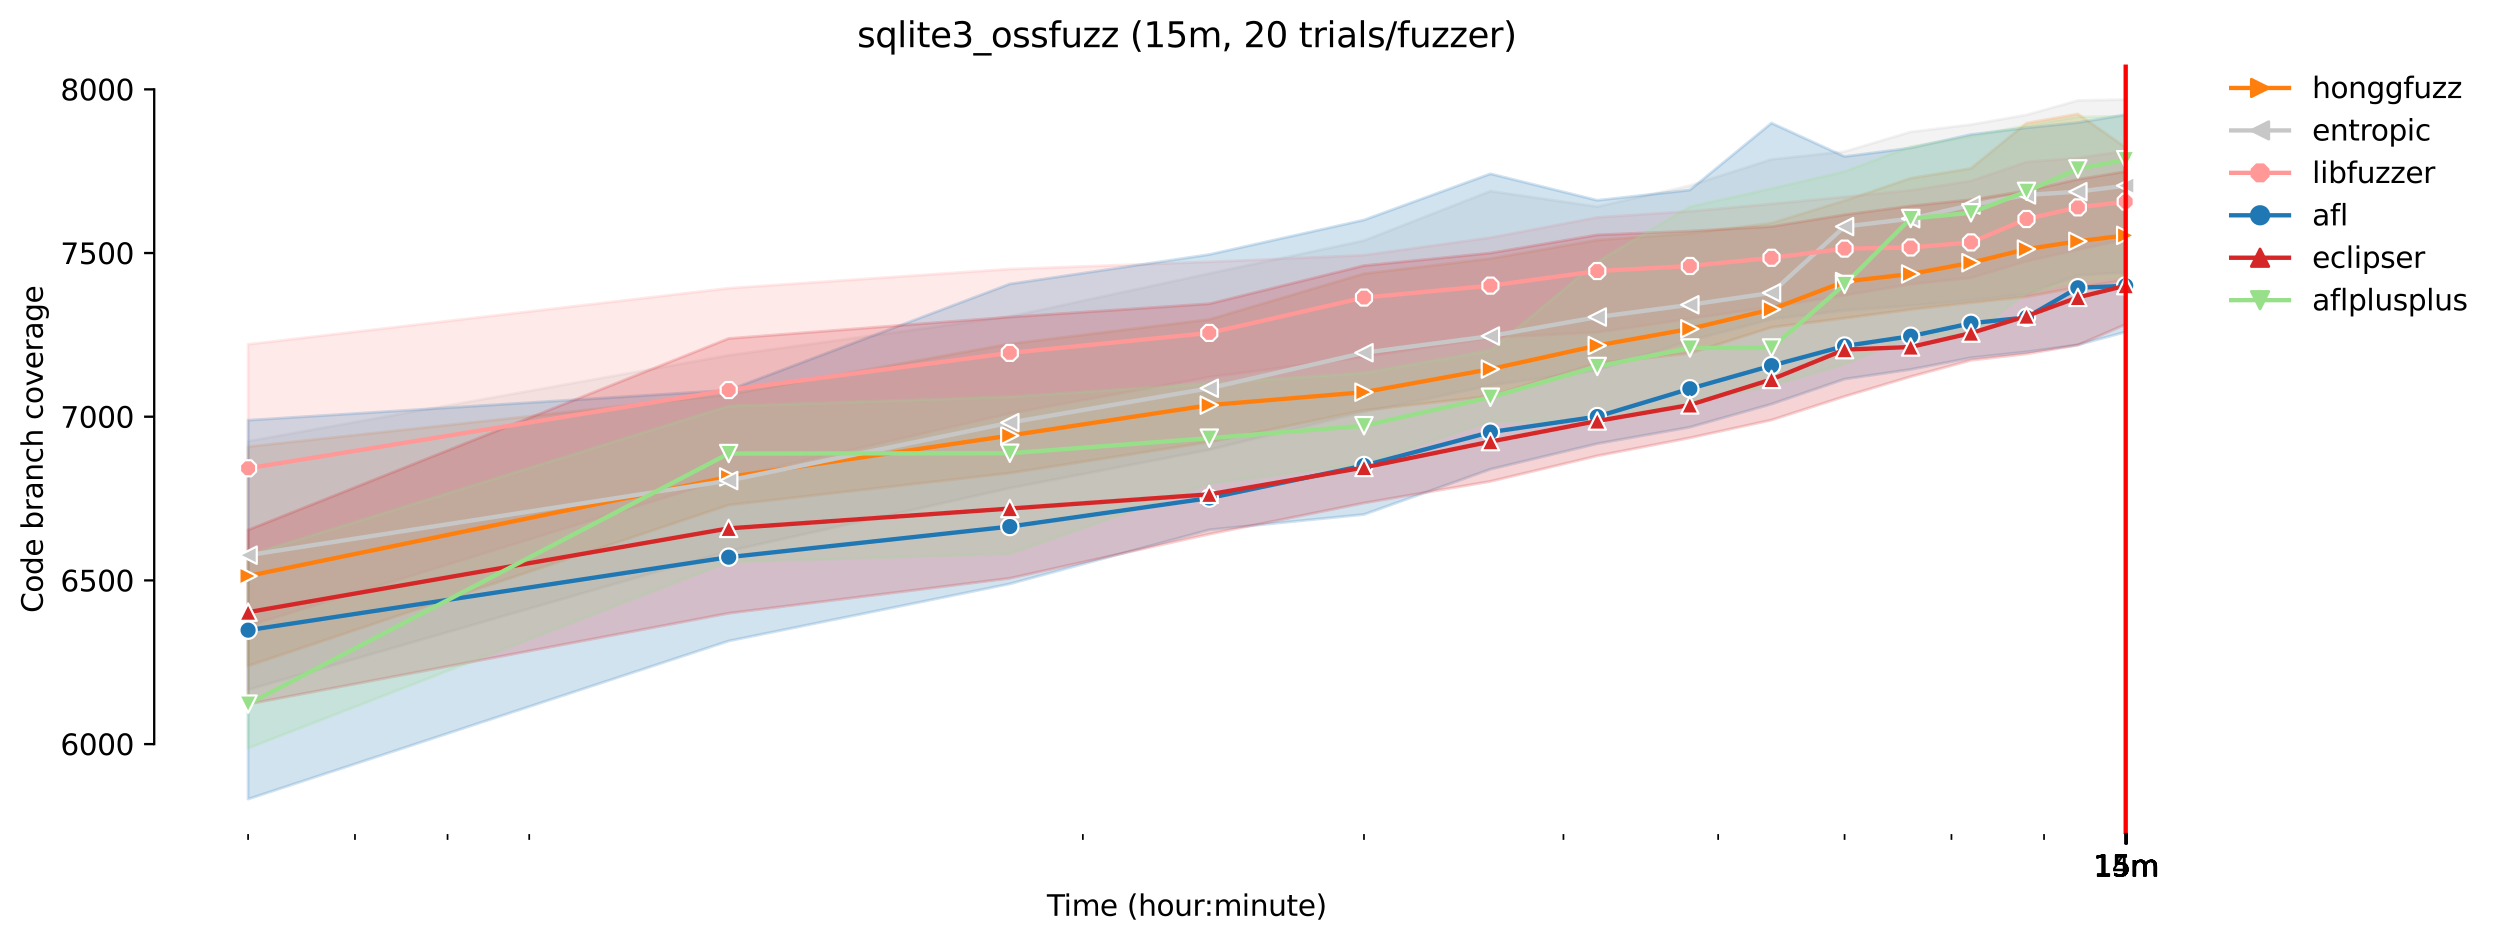 <?xml version="1.0" encoding="utf-8" standalone="no"?>
<!DOCTYPE svg PUBLIC "-//W3C//DTD SVG 1.1//EN"
  "http://www.w3.org/Graphics/SVG/1.1/DTD/svg11.dtd">
<svg xmlns:xlink="http://www.w3.org/1999/xlink" width="864.542pt" height="325.986pt" viewBox="0 0 864.542 325.986" xmlns="http://www.w3.org/2000/svg" version="1.1">
 <defs>
  <style type="text/css">*{stroke-linejoin: round; stroke-linecap: butt}</style>
 </defs>
 <g id="figure_1">
  <g id="patch_1">
   <path d="M 0 325.986 
L 864.542 325.986 
L 864.542 0 
L 0 0 
z
" style="fill: #ffffff"/>
  </g>
  <g id="axes_1">
   <g id="patch_2">
    <path d="M 53.328 288.43 
L 767.568 288.43 
L 767.568 22.318 
L 53.328 22.318 
z
" style="fill: #ffffff"/>
   </g>
   <g id="PolyCollection_1">
    <defs>
     <path id="mc77edcc31f" d="M 85.794 -171.518 
L 85.794 -95.727 
L 251.989 -151.367 
L 349.208 -162.405 
L 418.185 -173.103 
L 471.688 -184.129 
L 515.404 -189.005 
L 552.364 -200.436 
L 584.381 -203.781 
L 612.622 -212.781 
L 637.884 -215.951 
L 660.737 -218.951 
L 681.6 -221.328 
L 700.791 -223.366 
L 718.56 -226.649 
L 735.103 -229.026 
L 735.103 -274.988 
L 735.103 -274.988 
L 718.56 -286.591 
L 700.791 -283.421 
L 681.6 -267.733 
L 660.737 -264.346 
L 637.884 -256.592 
L 612.622 -248.837 
L 584.381 -245.271 
L 552.364 -242.951 
L 515.404 -236.554 
L 471.688 -231.347 
L 418.185 -215.498 
L 349.208 -207.064 
L 251.989 -189.539 
L 85.794 -171.518 
z
" style="stroke: #ff7f0e; stroke-opacity: 0.2"/>
    </defs>
    <g clip-path="url(#pd6169ac94b)">
     <use xlink:href="#mc77edcc31f" x="0" y="325.986" style="fill: #ff7f0e; fill-opacity: 0.2; stroke: #ff7f0e; stroke-opacity: 0.2"/>
    </g>
   </g>
   <g id="PolyCollection_2">
    <defs>
     <path id="m657b44c048" d="M 85.794 -173.396 
L 85.794 -87.463 
L 251.989 -135.405 
L 349.208 -157.192 
L 418.185 -170.442 
L 471.688 -183.518 
L 515.404 -192.744 
L 552.364 -198.008 
L 584.381 -208.196 
L 612.622 -215.668 
L 637.884 -218.668 
L 660.737 -220.253 
L 681.6 -222.177 
L 700.791 -224.215 
L 718.56 -230.828 
L 735.103 -231.8 
L 735.103 -291.572 
L 735.103 -291.572 
L 718.56 -291.233 
L 700.791 -286.252 
L 681.6 -282.912 
L 660.737 -280.365 
L 637.884 -273.573 
L 612.622 -270.856 
L 584.381 -261.799 
L 552.364 -254.497 
L 515.404 -259.875 
L 471.688 -242.781 
L 418.185 -231.404 
L 349.208 -216.517 
L 251.989 -203.102 
L 85.794 -173.396 
z
" style="stroke: #c7c7c7; stroke-opacity: 0.2"/>
    </defs>
    <g clip-path="url(#pd6169ac94b)">
     <use xlink:href="#m657b44c048" x="0" y="325.986" style="fill: #c7c7c7; fill-opacity: 0.2; stroke: #c7c7c7; stroke-opacity: 0.2"/>
    </g>
   </g>
   <g id="PolyCollection_3">
    <defs>
     <path id="mc8e0416836" d="M 85.794 -206.895 
L 85.794 -109.538 
L 251.989 -160.707 
L 349.208 -183.008 
L 418.185 -195.574 
L 471.688 -202.593 
L 515.404 -209.245 
L 552.364 -211.063 
L 584.381 -215.781 
L 612.622 -219.857 
L 637.884 -223.87 
L 660.737 -227.724 
L 681.6 -229.916 
L 700.791 -235.649 
L 718.56 -239.611 
L 735.103 -243.234 
L 735.103 -273.799 
L 735.103 -273.799 
L 718.56 -271.365 
L 700.791 -269.95 
L 681.6 -263.441 
L 660.737 -260.158 
L 637.884 -257.894 
L 612.622 -255.464 
L 584.381 -252.913 
L 552.364 -250.818 
L 515.404 -243.8 
L 471.688 -237.743 
L 418.185 -235.422 
L 349.208 -232.932 
L 251.989 -226.309 
L 85.794 -206.895 
z
" style="stroke: #ff9896; stroke-opacity: 0.2"/>
    </defs>
    <g clip-path="url(#pd6169ac94b)">
     <use xlink:href="#mc8e0416836" x="0" y="325.986" style="fill: #ff9896; fill-opacity: 0.2; stroke: #ff9896; stroke-opacity: 0.2"/>
    </g>
   </g>
   <g id="PolyCollection_4">
    <defs>
     <path id="m4d6cd1752f" d="M 85.794 -180.679 
L 85.794 -49.652 
L 251.989 -104.33 
L 349.208 -124.085 
L 418.185 -142.764 
L 471.688 -148.084 
L 515.404 -163.707 
L 552.364 -172.565 
L 584.381 -178.254 
L 612.622 -186.256 
L 637.884 -194.895 
L 660.737 -198.234 
L 681.6 -202.253 
L 700.791 -204.291 
L 718.56 -206.725 
L 735.103 -211.196 
L 735.103 -286.308 
L 735.103 -286.308 
L 718.56 -283.591 
L 700.791 -281.78 
L 681.6 -279.468 
L 660.737 -274.818 
L 637.884 -271.843 
L 612.622 -283.421 
L 584.381 -260.271 
L 552.364 -256.705 
L 515.404 -265.875 
L 471.688 -249.913 
L 418.185 -237.969 
L 349.208 -227.781 
L 251.989 -191.046 
L 85.794 -180.679 
z
" style="stroke: #1f77b4; stroke-opacity: 0.2"/>
    </defs>
    <g clip-path="url(#pd6169ac94b)">
     <use xlink:href="#m4d6cd1752f" x="0" y="325.986" style="fill: #1f77b4; fill-opacity: 0.2; stroke: #1f77b4; stroke-opacity: 0.2"/>
    </g>
   </g>
   <g id="PolyCollection_5">
    <defs>
     <path id="mda63dc9c85" d="M 85.794 -142.707 
L 85.794 -82.495 
L 251.989 -113.913 
L 349.208 -126.009 
L 418.185 -141.278 
L 471.688 -152.047 
L 515.404 -159.518 
L 552.364 -168.348 
L 584.381 -174.574 
L 612.622 -180.744 
L 637.884 -188.895 
L 660.737 -195.744 
L 681.6 -201.404 
L 700.791 -203.612 
L 718.56 -206.657 
L 735.103 -213.8 
L 735.103 -266.667 
L 735.103 -266.667 
L 718.56 -263.95 
L 700.791 -259.988 
L 681.6 -256.931 
L 660.737 -254.78 
L 637.884 -251.724 
L 612.622 -247.649 
L 584.381 -246.068 
L 552.364 -244.762 
L 515.404 -238.479 
L 471.688 -234.132 
L 418.185 -220.932 
L 349.208 -216.364 
L 251.989 -208.932 
L 85.794 -142.707 
z
" style="stroke: #d62728; stroke-opacity: 0.2"/>
    </defs>
    <g clip-path="url(#pd6169ac94b)">
     <use xlink:href="#mda63dc9c85" x="0" y="325.986" style="fill: #d62728; fill-opacity: 0.2; stroke: #d62728; stroke-opacity: 0.2"/>
    </g>
   </g>
   <g id="PolyCollection_6">
    <defs>
     <path id="m4528856964" d="M 85.794 -133.99 
L 85.794 -67.199 
L 251.989 -131.67 
L 349.208 -134.5 
L 418.185 -158.726 
L 471.688 -165.744 
L 515.404 -180.291 
L 552.364 -180.291 
L 584.381 -186.97 
L 612.622 -192.574 
L 637.884 -200.102 
L 660.737 -209.612 
L 681.6 -210.274 
L 700.791 -224.668 
L 718.56 -228.794 
L 735.103 -230.498 
L 735.103 -285.799 
L 735.103 -285.799 
L 718.56 -285.572 
L 700.791 -282.572 
L 681.6 -278.78 
L 660.737 -275.271 
L 637.884 -266.667 
L 612.622 -260.78 
L 584.381 -254.497 
L 552.364 -235.479 
L 515.404 -204.8 
L 471.688 -197.046 
L 418.185 -193.374 
L 349.208 -188.782 
L 251.989 -185.575 
L 85.794 -133.99 
z
" style="stroke: #98df8a; stroke-opacity: 0.2"/>
    </defs>
    <g clip-path="url(#pd6169ac94b)">
     <use xlink:href="#m4528856964" x="0" y="325.986" style="fill: #98df8a; fill-opacity: 0.2; stroke: #98df8a; stroke-opacity: 0.2"/>
    </g>
   </g>
   <g id="matplotlib.axis_1">
    <g id="xtick_1">
     <g id="line2d_1">
      <defs>
       <path id="mbd486245c9" d="M 0 0 
L 0 3.5 
" style="stroke: #000000; stroke-width: 0.8"/>
      </defs>
      <g>
       <use xlink:href="#mbd486245c9" x="735.103" y="288.43" style="stroke: #000000; stroke-width: 0.8"/>
      </g>
     </g>
     <g id="text_1">
      <!-- 14m -->
      <g transform="translate(723.87 303.029) scale(0.1 -0.1)">
       <defs>
        <path id="DejaVuSans-31" d="M 794 531 
L 1825 531 
L 1825 4091 
L 703 3866 
L 703 4441 
L 1819 4666 
L 2450 4666 
L 2450 531 
L 3481 531 
L 3481 0 
L 794 0 
L 794 531 
z
" transform="scale(0.016)"/>
        <path id="DejaVuSans-34" d="M 2419 4116 
L 825 1625 
L 2419 1625 
L 2419 4116 
z
M 2253 4666 
L 3047 4666 
L 3047 1625 
L 3713 1625 
L 3713 1100 
L 3047 1100 
L 3047 0 
L 2419 0 
L 2419 1100 
L 313 1100 
L 313 1709 
L 2253 4666 
z
" transform="scale(0.016)"/>
        <path id="DejaVuSans-6d" d="M 3328 2828 
Q 3544 3216 3844 3400 
Q 4144 3584 4550 3584 
Q 5097 3584 5394 3201 
Q 5691 2819 5691 2113 
L 5691 0 
L 5113 0 
L 5113 2094 
Q 5113 2597 4934 2840 
Q 4756 3084 4391 3084 
Q 3944 3084 3684 2787 
Q 3425 2491 3425 1978 
L 3425 0 
L 2847 0 
L 2847 2094 
Q 2847 2600 2669 2842 
Q 2491 3084 2119 3084 
Q 1678 3084 1418 2786 
Q 1159 2488 1159 1978 
L 1159 0 
L 581 0 
L 581 3500 
L 1159 3500 
L 1159 2956 
Q 1356 3278 1631 3431 
Q 1906 3584 2284 3584 
Q 2666 3584 2933 3390 
Q 3200 3197 3328 2828 
z
" transform="scale(0.016)"/>
       </defs>
       <use xlink:href="#DejaVuSans-31"/>
       <use xlink:href="#DejaVuSans-34" x="63.623"/>
       <use xlink:href="#DejaVuSans-6d" x="127.246"/>
      </g>
     </g>
    </g>
    <g id="xtick_2">
     <g id="line2d_2">
      <g>
       <use xlink:href="#mbd486245c9" x="735.127" y="288.43" style="stroke: #000000; stroke-width: 0.8"/>
      </g>
     </g>
     <g id="text_2">
      <!-- 15m -->
      <g transform="translate(723.894 303.029) scale(0.1 -0.1)">
       <defs>
        <path id="DejaVuSans-35" d="M 691 4666 
L 3169 4666 
L 3169 4134 
L 1269 4134 
L 1269 2991 
Q 1406 3038 1543 3061 
Q 1681 3084 1819 3084 
Q 2600 3084 3056 2656 
Q 3513 2228 3513 1497 
Q 3513 744 3044 326 
Q 2575 -91 1722 -91 
Q 1428 -91 1123 -41 
Q 819 9 494 109 
L 494 744 
Q 775 591 1075 516 
Q 1375 441 1709 441 
Q 2250 441 2565 725 
Q 2881 1009 2881 1497 
Q 2881 1984 2565 2268 
Q 2250 2553 1709 2553 
Q 1456 2553 1204 2497 
Q 953 2441 691 2322 
L 691 4666 
z
" transform="scale(0.016)"/>
       </defs>
       <use xlink:href="#DejaVuSans-31"/>
       <use xlink:href="#DejaVuSans-35" x="63.623"/>
       <use xlink:href="#DejaVuSans-6d" x="127.246"/>
      </g>
     </g>
    </g>
    <g id="xtick_3">
     <g id="line2d_3">
      <g>
       <use xlink:href="#mbd486245c9" x="735.151" y="288.43" style="stroke: #000000; stroke-width: 0.8"/>
      </g>
     </g>
     <g id="text_3">
      <!-- 15m -->
      <g transform="translate(723.918 303.029) scale(0.1 -0.1)">
       <use xlink:href="#DejaVuSans-31"/>
       <use xlink:href="#DejaVuSans-35" x="63.623"/>
       <use xlink:href="#DejaVuSans-6d" x="127.246"/>
      </g>
     </g>
    </g>
    <g id="xtick_4">
     <g id="line2d_4">
      <g>
       <use xlink:href="#mbd486245c9" x="735.175" y="288.43" style="stroke: #000000; stroke-width: 0.8"/>
      </g>
     </g>
     <g id="text_4">
      <!-- 15m -->
      <g transform="translate(723.942 303.029) scale(0.1 -0.1)">
       <use xlink:href="#DejaVuSans-31"/>
       <use xlink:href="#DejaVuSans-35" x="63.623"/>
       <use xlink:href="#DejaVuSans-6d" x="127.246"/>
      </g>
     </g>
    </g>
    <g id="xtick_5">
     <g id="line2d_5">
      <g>
       <use xlink:href="#mbd486245c9" x="735.199" y="288.43" style="stroke: #000000; stroke-width: 0.8"/>
      </g>
     </g>
     <g id="text_5">
      <!-- 15m -->
      <g transform="translate(723.967 303.029) scale(0.1 -0.1)">
       <use xlink:href="#DejaVuSans-31"/>
       <use xlink:href="#DejaVuSans-35" x="63.623"/>
       <use xlink:href="#DejaVuSans-6d" x="127.246"/>
      </g>
     </g>
    </g>
    <g id="xtick_6">
     <g id="line2d_6">
      <g>
       <use xlink:href="#mbd486245c9" x="735.224" y="288.43" style="stroke: #000000; stroke-width: 0.8"/>
      </g>
     </g>
     <g id="text_6">
      <!-- 15m -->
      <g transform="translate(723.991 303.029) scale(0.1 -0.1)">
       <use xlink:href="#DejaVuSans-31"/>
       <use xlink:href="#DejaVuSans-35" x="63.623"/>
       <use xlink:href="#DejaVuSans-6d" x="127.246"/>
      </g>
     </g>
    </g>
    <g id="xtick_7">
     <g id="line2d_7">
      <g>
       <use xlink:href="#mbd486245c9" x="735.248" y="288.43" style="stroke: #000000; stroke-width: 0.8"/>
      </g>
     </g>
     <g id="text_7">
      <!-- 15m -->
      <g transform="translate(724.015 303.029) scale(0.1 -0.1)">
       <use xlink:href="#DejaVuSans-31"/>
       <use xlink:href="#DejaVuSans-35" x="63.623"/>
       <use xlink:href="#DejaVuSans-6d" x="127.246"/>
      </g>
     </g>
    </g>
    <g id="xtick_8">
     <g id="line2d_8">
      <g>
       <use xlink:href="#mbd486245c9" x="735.272" y="288.43" style="stroke: #000000; stroke-width: 0.8"/>
      </g>
     </g>
     <g id="text_8">
      <!-- 15m -->
      <g transform="translate(724.039 303.029) scale(0.1 -0.1)">
       <use xlink:href="#DejaVuSans-31"/>
       <use xlink:href="#DejaVuSans-35" x="63.623"/>
       <use xlink:href="#DejaVuSans-6d" x="127.246"/>
      </g>
     </g>
    </g>
    <g id="xtick_9">
     <g id="line2d_9">
      <g>
       <use xlink:href="#mbd486245c9" x="735.296" y="288.43" style="stroke: #000000; stroke-width: 0.8"/>
      </g>
     </g>
     <g id="text_9">
      <!-- 15m -->
      <g transform="translate(724.064 303.029) scale(0.1 -0.1)">
       <use xlink:href="#DejaVuSans-31"/>
       <use xlink:href="#DejaVuSans-35" x="63.623"/>
       <use xlink:href="#DejaVuSans-6d" x="127.246"/>
      </g>
     </g>
    </g>
    <g id="xtick_10">
     <g id="line2d_10">
      <g>
       <use xlink:href="#mbd486245c9" x="735.321" y="288.43" style="stroke: #000000; stroke-width: 0.8"/>
      </g>
     </g>
     <g id="text_10">
      <!-- 15m -->
      <g transform="translate(724.088 303.029) scale(0.1 -0.1)">
       <use xlink:href="#DejaVuSans-31"/>
       <use xlink:href="#DejaVuSans-35" x="63.623"/>
       <use xlink:href="#DejaVuSans-6d" x="127.246"/>
      </g>
     </g>
    </g>
    <g id="xtick_11">
     <g id="line2d_11">
      <g>
       <use xlink:href="#mbd486245c9" x="735.345" y="288.43" style="stroke: #000000; stroke-width: 0.8"/>
      </g>
     </g>
     <g id="text_11">
      <!-- 15m -->
      <g transform="translate(724.112 303.029) scale(0.1 -0.1)">
       <use xlink:href="#DejaVuSans-31"/>
       <use xlink:href="#DejaVuSans-35" x="63.623"/>
       <use xlink:href="#DejaVuSans-6d" x="127.246"/>
      </g>
     </g>
    </g>
    <g id="xtick_12">
     <g id="line2d_12">
      <g>
       <use xlink:href="#mbd486245c9" x="735.369" y="288.43" style="stroke: #000000; stroke-width: 0.8"/>
      </g>
     </g>
     <g id="text_12">
      <!-- 15m -->
      <g transform="translate(724.136 303.029) scale(0.1 -0.1)">
       <use xlink:href="#DejaVuSans-31"/>
       <use xlink:href="#DejaVuSans-35" x="63.623"/>
       <use xlink:href="#DejaVuSans-6d" x="127.246"/>
      </g>
     </g>
    </g>
    <g id="xtick_13">
     <g id="line2d_13">
      <defs>
       <path id="mbd0937ad48" d="M 0 0 
L 0 2 
" style="stroke: #000000; stroke-width: 0.6"/>
      </defs>
      <g>
       <use xlink:href="#mbd0937ad48" x="85.794" y="288.43" style="stroke: #000000; stroke-width: 0.6"/>
      </g>
     </g>
    </g>
    <g id="xtick_14">
     <g id="line2d_14">
      <g>
       <use xlink:href="#mbd0937ad48" x="122.754" y="288.43" style="stroke: #000000; stroke-width: 0.6"/>
      </g>
     </g>
    </g>
    <g id="xtick_15">
     <g id="line2d_15">
      <g>
       <use xlink:href="#mbd0937ad48" x="154.771" y="288.43" style="stroke: #000000; stroke-width: 0.6"/>
      </g>
     </g>
    </g>
    <g id="xtick_16">
     <g id="line2d_16">
      <g>
       <use xlink:href="#mbd0937ad48" x="183.012" y="288.43" style="stroke: #000000; stroke-width: 0.6"/>
      </g>
     </g>
    </g>
    <g id="xtick_17">
     <g id="line2d_17">
      <g>
       <use xlink:href="#mbd0937ad48" x="374.47" y="288.43" style="stroke: #000000; stroke-width: 0.6"/>
      </g>
     </g>
    </g>
    <g id="xtick_18">
     <g id="line2d_18">
      <g>
       <use xlink:href="#mbd0937ad48" x="471.688" y="288.43" style="stroke: #000000; stroke-width: 0.6"/>
      </g>
     </g>
    </g>
    <g id="xtick_19">
     <g id="line2d_19">
      <g>
       <use xlink:href="#mbd0937ad48" x="540.666" y="288.43" style="stroke: #000000; stroke-width: 0.6"/>
      </g>
     </g>
    </g>
    <g id="xtick_20">
     <g id="line2d_20">
      <g>
       <use xlink:href="#mbd0937ad48" x="594.169" y="288.43" style="stroke: #000000; stroke-width: 0.6"/>
      </g>
     </g>
    </g>
    <g id="xtick_21">
     <g id="line2d_21">
      <g>
       <use xlink:href="#mbd0937ad48" x="637.884" y="288.43" style="stroke: #000000; stroke-width: 0.6"/>
      </g>
     </g>
    </g>
    <g id="xtick_22">
     <g id="line2d_22">
      <g>
       <use xlink:href="#mbd0937ad48" x="674.845" y="288.43" style="stroke: #000000; stroke-width: 0.6"/>
      </g>
     </g>
    </g>
    <g id="xtick_23">
     <g id="line2d_23">
      <g>
       <use xlink:href="#mbd0937ad48" x="706.862" y="288.43" style="stroke: #000000; stroke-width: 0.6"/>
      </g>
     </g>
    </g>
    <g id="text_13">
     <!-- Time (hour:minute) -->
     <g transform="translate(362.041 316.707) scale(0.1 -0.1)">
      <defs>
       <path id="DejaVuSans-54" d="M -19 4666 
L 3928 4666 
L 3928 4134 
L 2272 4134 
L 2272 0 
L 1638 0 
L 1638 4134 
L -19 4134 
L -19 4666 
z
" transform="scale(0.016)"/>
       <path id="DejaVuSans-69" d="M 603 3500 
L 1178 3500 
L 1178 0 
L 603 0 
L 603 3500 
z
M 603 4863 
L 1178 4863 
L 1178 4134 
L 603 4134 
L 603 4863 
z
" transform="scale(0.016)"/>
       <path id="DejaVuSans-65" d="M 3597 1894 
L 3597 1613 
L 953 1613 
Q 991 1019 1311 708 
Q 1631 397 2203 397 
Q 2534 397 2845 478 
Q 3156 559 3463 722 
L 3463 178 
Q 3153 47 2828 -22 
Q 2503 -91 2169 -91 
Q 1331 -91 842 396 
Q 353 884 353 1716 
Q 353 2575 817 3079 
Q 1281 3584 2069 3584 
Q 2775 3584 3186 3129 
Q 3597 2675 3597 1894 
z
M 3022 2063 
Q 3016 2534 2758 2815 
Q 2500 3097 2075 3097 
Q 1594 3097 1305 2825 
Q 1016 2553 972 2059 
L 3022 2063 
z
" transform="scale(0.016)"/>
       <path id="DejaVuSans-20" transform="scale(0.016)"/>
       <path id="DejaVuSans-28" d="M 1984 4856 
Q 1566 4138 1362 3434 
Q 1159 2731 1159 2009 
Q 1159 1288 1364 580 
Q 1569 -128 1984 -844 
L 1484 -844 
Q 1016 -109 783 600 
Q 550 1309 550 2009 
Q 550 2706 781 3412 
Q 1013 4119 1484 4856 
L 1984 4856 
z
" transform="scale(0.016)"/>
       <path id="DejaVuSans-68" d="M 3513 2113 
L 3513 0 
L 2938 0 
L 2938 2094 
Q 2938 2591 2744 2837 
Q 2550 3084 2163 3084 
Q 1697 3084 1428 2787 
Q 1159 2491 1159 1978 
L 1159 0 
L 581 0 
L 581 4863 
L 1159 4863 
L 1159 2956 
Q 1366 3272 1645 3428 
Q 1925 3584 2291 3584 
Q 2894 3584 3203 3211 
Q 3513 2838 3513 2113 
z
" transform="scale(0.016)"/>
       <path id="DejaVuSans-6f" d="M 1959 3097 
Q 1497 3097 1228 2736 
Q 959 2375 959 1747 
Q 959 1119 1226 758 
Q 1494 397 1959 397 
Q 2419 397 2687 759 
Q 2956 1122 2956 1747 
Q 2956 2369 2687 2733 
Q 2419 3097 1959 3097 
z
M 1959 3584 
Q 2709 3584 3137 3096 
Q 3566 2609 3566 1747 
Q 3566 888 3137 398 
Q 2709 -91 1959 -91 
Q 1206 -91 779 398 
Q 353 888 353 1747 
Q 353 2609 779 3096 
Q 1206 3584 1959 3584 
z
" transform="scale(0.016)"/>
       <path id="DejaVuSans-75" d="M 544 1381 
L 544 3500 
L 1119 3500 
L 1119 1403 
Q 1119 906 1312 657 
Q 1506 409 1894 409 
Q 2359 409 2629 706 
Q 2900 1003 2900 1516 
L 2900 3500 
L 3475 3500 
L 3475 0 
L 2900 0 
L 2900 538 
Q 2691 219 2414 64 
Q 2138 -91 1772 -91 
Q 1169 -91 856 284 
Q 544 659 544 1381 
z
M 1991 3584 
L 1991 3584 
z
" transform="scale(0.016)"/>
       <path id="DejaVuSans-72" d="M 2631 2963 
Q 2534 3019 2420 3045 
Q 2306 3072 2169 3072 
Q 1681 3072 1420 2755 
Q 1159 2438 1159 1844 
L 1159 0 
L 581 0 
L 581 3500 
L 1159 3500 
L 1159 2956 
Q 1341 3275 1631 3429 
Q 1922 3584 2338 3584 
Q 2397 3584 2469 3576 
Q 2541 3569 2628 3553 
L 2631 2963 
z
" transform="scale(0.016)"/>
       <path id="DejaVuSans-3a" d="M 750 794 
L 1409 794 
L 1409 0 
L 750 0 
L 750 794 
z
M 750 3309 
L 1409 3309 
L 1409 2516 
L 750 2516 
L 750 3309 
z
" transform="scale(0.016)"/>
       <path id="DejaVuSans-6e" d="M 3513 2113 
L 3513 0 
L 2938 0 
L 2938 2094 
Q 2938 2591 2744 2837 
Q 2550 3084 2163 3084 
Q 1697 3084 1428 2787 
Q 1159 2491 1159 1978 
L 1159 0 
L 581 0 
L 581 3500 
L 1159 3500 
L 1159 2956 
Q 1366 3272 1645 3428 
Q 1925 3584 2291 3584 
Q 2894 3584 3203 3211 
Q 3513 2838 3513 2113 
z
" transform="scale(0.016)"/>
       <path id="DejaVuSans-74" d="M 1172 4494 
L 1172 3500 
L 2356 3500 
L 2356 3053 
L 1172 3053 
L 1172 1153 
Q 1172 725 1289 603 
Q 1406 481 1766 481 
L 2356 481 
L 2356 0 
L 1766 0 
Q 1100 0 847 248 
Q 594 497 594 1153 
L 594 3053 
L 172 3053 
L 172 3500 
L 594 3500 
L 594 4494 
L 1172 4494 
z
" transform="scale(0.016)"/>
       <path id="DejaVuSans-29" d="M 513 4856 
L 1013 4856 
Q 1481 4119 1714 3412 
Q 1947 2706 1947 2009 
Q 1947 1309 1714 600 
Q 1481 -109 1013 -844 
L 513 -844 
Q 928 -128 1133 580 
Q 1338 1288 1338 2009 
Q 1338 2731 1133 3434 
Q 928 4138 513 4856 
z
" transform="scale(0.016)"/>
      </defs>
      <use xlink:href="#DejaVuSans-54"/>
      <use xlink:href="#DejaVuSans-69" x="57.959"/>
      <use xlink:href="#DejaVuSans-6d" x="85.742"/>
      <use xlink:href="#DejaVuSans-65" x="183.154"/>
      <use xlink:href="#DejaVuSans-20" x="244.678"/>
      <use xlink:href="#DejaVuSans-28" x="276.465"/>
      <use xlink:href="#DejaVuSans-68" x="315.479"/>
      <use xlink:href="#DejaVuSans-6f" x="378.857"/>
      <use xlink:href="#DejaVuSans-75" x="440.039"/>
      <use xlink:href="#DejaVuSans-72" x="503.418"/>
      <use xlink:href="#DejaVuSans-3a" x="542.781"/>
      <use xlink:href="#DejaVuSans-6d" x="576.473"/>
      <use xlink:href="#DejaVuSans-69" x="673.885"/>
      <use xlink:href="#DejaVuSans-6e" x="701.668"/>
      <use xlink:href="#DejaVuSans-75" x="765.047"/>
      <use xlink:href="#DejaVuSans-74" x="828.426"/>
      <use xlink:href="#DejaVuSans-65" x="867.635"/>
      <use xlink:href="#DejaVuSans-29" x="929.158"/>
     </g>
    </g>
   </g>
   <g id="matplotlib.axis_2">
    <g id="ytick_1">
     <g id="line2d_24">
      <defs>
       <path id="m57dc6faf78" d="M 0 0 
L -3.5 0 
" style="stroke: #000000; stroke-width: 0.8"/>
      </defs>
      <g>
       <use xlink:href="#m57dc6faf78" x="53.328" y="257.316" style="stroke: #000000; stroke-width: 0.8"/>
      </g>
     </g>
     <g id="text_14">
      <!-- 6000 -->
      <g transform="translate(20.878 261.115) scale(0.1 -0.1)">
       <defs>
        <path id="DejaVuSans-36" d="M 2113 2584 
Q 1688 2584 1439 2293 
Q 1191 2003 1191 1497 
Q 1191 994 1439 701 
Q 1688 409 2113 409 
Q 2538 409 2786 701 
Q 3034 994 3034 1497 
Q 3034 2003 2786 2293 
Q 2538 2584 2113 2584 
z
M 3366 4563 
L 3366 3988 
Q 3128 4100 2886 4159 
Q 2644 4219 2406 4219 
Q 1781 4219 1451 3797 
Q 1122 3375 1075 2522 
Q 1259 2794 1537 2939 
Q 1816 3084 2150 3084 
Q 2853 3084 3261 2657 
Q 3669 2231 3669 1497 
Q 3669 778 3244 343 
Q 2819 -91 2113 -91 
Q 1303 -91 875 529 
Q 447 1150 447 2328 
Q 447 3434 972 4092 
Q 1497 4750 2381 4750 
Q 2619 4750 2861 4703 
Q 3103 4656 3366 4563 
z
" transform="scale(0.016)"/>
        <path id="DejaVuSans-30" d="M 2034 4250 
Q 1547 4250 1301 3770 
Q 1056 3291 1056 2328 
Q 1056 1369 1301 889 
Q 1547 409 2034 409 
Q 2525 409 2770 889 
Q 3016 1369 3016 2328 
Q 3016 3291 2770 3770 
Q 2525 4250 2034 4250 
z
M 2034 4750 
Q 2819 4750 3233 4129 
Q 3647 3509 3647 2328 
Q 3647 1150 3233 529 
Q 2819 -91 2034 -91 
Q 1250 -91 836 529 
Q 422 1150 422 2328 
Q 422 3509 836 4129 
Q 1250 4750 2034 4750 
z
" transform="scale(0.016)"/>
       </defs>
       <use xlink:href="#DejaVuSans-36"/>
       <use xlink:href="#DejaVuSans-30" x="63.623"/>
       <use xlink:href="#DejaVuSans-30" x="127.246"/>
       <use xlink:href="#DejaVuSans-30" x="190.869"/>
      </g>
     </g>
    </g>
    <g id="ytick_2">
     <g id="line2d_25">
      <g>
       <use xlink:href="#m57dc6faf78" x="53.328" y="200.713" style="stroke: #000000; stroke-width: 0.8"/>
      </g>
     </g>
     <g id="text_15">
      <!-- 6500 -->
      <g transform="translate(20.878 204.512) scale(0.1 -0.1)">
       <use xlink:href="#DejaVuSans-36"/>
       <use xlink:href="#DejaVuSans-35" x="63.623"/>
       <use xlink:href="#DejaVuSans-30" x="127.246"/>
       <use xlink:href="#DejaVuSans-30" x="190.869"/>
      </g>
     </g>
    </g>
    <g id="ytick_3">
     <g id="line2d_26">
      <g>
       <use xlink:href="#m57dc6faf78" x="53.328" y="144.11" style="stroke: #000000; stroke-width: 0.8"/>
      </g>
     </g>
     <g id="text_16">
      <!-- 7000 -->
      <g transform="translate(20.878 147.909) scale(0.1 -0.1)">
       <defs>
        <path id="DejaVuSans-37" d="M 525 4666 
L 3525 4666 
L 3525 4397 
L 1831 0 
L 1172 0 
L 2766 4134 
L 525 4134 
L 525 4666 
z
" transform="scale(0.016)"/>
       </defs>
       <use xlink:href="#DejaVuSans-37"/>
       <use xlink:href="#DejaVuSans-30" x="63.623"/>
       <use xlink:href="#DejaVuSans-30" x="127.246"/>
       <use xlink:href="#DejaVuSans-30" x="190.869"/>
      </g>
     </g>
    </g>
    <g id="ytick_4">
     <g id="line2d_27">
      <g>
       <use xlink:href="#m57dc6faf78" x="53.328" y="87.507" style="stroke: #000000; stroke-width: 0.8"/>
      </g>
     </g>
     <g id="text_17">
      <!-- 7500 -->
      <g transform="translate(20.878 91.307) scale(0.1 -0.1)">
       <use xlink:href="#DejaVuSans-37"/>
       <use xlink:href="#DejaVuSans-35" x="63.623"/>
       <use xlink:href="#DejaVuSans-30" x="127.246"/>
       <use xlink:href="#DejaVuSans-30" x="190.869"/>
      </g>
     </g>
    </g>
    <g id="ytick_5">
     <g id="line2d_28">
      <g>
       <use xlink:href="#m57dc6faf78" x="53.328" y="30.905" style="stroke: #000000; stroke-width: 0.8"/>
      </g>
     </g>
     <g id="text_18">
      <!-- 8000 -->
      <g transform="translate(20.878 34.704) scale(0.1 -0.1)">
       <defs>
        <path id="DejaVuSans-38" d="M 2034 2216 
Q 1584 2216 1326 1975 
Q 1069 1734 1069 1313 
Q 1069 891 1326 650 
Q 1584 409 2034 409 
Q 2484 409 2743 651 
Q 3003 894 3003 1313 
Q 3003 1734 2745 1975 
Q 2488 2216 2034 2216 
z
M 1403 2484 
Q 997 2584 770 2862 
Q 544 3141 544 3541 
Q 544 4100 942 4425 
Q 1341 4750 2034 4750 
Q 2731 4750 3128 4425 
Q 3525 4100 3525 3541 
Q 3525 3141 3298 2862 
Q 3072 2584 2669 2484 
Q 3125 2378 3379 2068 
Q 3634 1759 3634 1313 
Q 3634 634 3220 271 
Q 2806 -91 2034 -91 
Q 1263 -91 848 271 
Q 434 634 434 1313 
Q 434 1759 690 2068 
Q 947 2378 1403 2484 
z
M 1172 3481 
Q 1172 3119 1398 2916 
Q 1625 2713 2034 2713 
Q 2441 2713 2670 2916 
Q 2900 3119 2900 3481 
Q 2900 3844 2670 4047 
Q 2441 4250 2034 4250 
Q 1625 4250 1398 4047 
Q 1172 3844 1172 3481 
z
" transform="scale(0.016)"/>
       </defs>
       <use xlink:href="#DejaVuSans-38"/>
       <use xlink:href="#DejaVuSans-30" x="63.623"/>
       <use xlink:href="#DejaVuSans-30" x="127.246"/>
       <use xlink:href="#DejaVuSans-30" x="190.869"/>
      </g>
     </g>
    </g>
    <g id="text_19">
     <!-- Code branch coverage -->
     <g transform="translate(14.798 211.949) rotate(-90) scale(0.1 -0.1)">
      <defs>
       <path id="DejaVuSans-43" d="M 4122 4306 
L 4122 3641 
Q 3803 3938 3442 4084 
Q 3081 4231 2675 4231 
Q 1875 4231 1450 3742 
Q 1025 3253 1025 2328 
Q 1025 1406 1450 917 
Q 1875 428 2675 428 
Q 3081 428 3442 575 
Q 3803 722 4122 1019 
L 4122 359 
Q 3791 134 3420 21 
Q 3050 -91 2638 -91 
Q 1578 -91 968 557 
Q 359 1206 359 2328 
Q 359 3453 968 4101 
Q 1578 4750 2638 4750 
Q 3056 4750 3426 4639 
Q 3797 4528 4122 4306 
z
" transform="scale(0.016)"/>
       <path id="DejaVuSans-64" d="M 2906 2969 
L 2906 4863 
L 3481 4863 
L 3481 0 
L 2906 0 
L 2906 525 
Q 2725 213 2448 61 
Q 2172 -91 1784 -91 
Q 1150 -91 751 415 
Q 353 922 353 1747 
Q 353 2572 751 3078 
Q 1150 3584 1784 3584 
Q 2172 3584 2448 3432 
Q 2725 3281 2906 2969 
z
M 947 1747 
Q 947 1113 1208 752 
Q 1469 391 1925 391 
Q 2381 391 2643 752 
Q 2906 1113 2906 1747 
Q 2906 2381 2643 2742 
Q 2381 3103 1925 3103 
Q 1469 3103 1208 2742 
Q 947 2381 947 1747 
z
" transform="scale(0.016)"/>
       <path id="DejaVuSans-62" d="M 3116 1747 
Q 3116 2381 2855 2742 
Q 2594 3103 2138 3103 
Q 1681 3103 1420 2742 
Q 1159 2381 1159 1747 
Q 1159 1113 1420 752 
Q 1681 391 2138 391 
Q 2594 391 2855 752 
Q 3116 1113 3116 1747 
z
M 1159 2969 
Q 1341 3281 1617 3432 
Q 1894 3584 2278 3584 
Q 2916 3584 3314 3078 
Q 3713 2572 3713 1747 
Q 3713 922 3314 415 
Q 2916 -91 2278 -91 
Q 1894 -91 1617 61 
Q 1341 213 1159 525 
L 1159 0 
L 581 0 
L 581 4863 
L 1159 4863 
L 1159 2969 
z
" transform="scale(0.016)"/>
       <path id="DejaVuSans-61" d="M 2194 1759 
Q 1497 1759 1228 1600 
Q 959 1441 959 1056 
Q 959 750 1161 570 
Q 1363 391 1709 391 
Q 2188 391 2477 730 
Q 2766 1069 2766 1631 
L 2766 1759 
L 2194 1759 
z
M 3341 1997 
L 3341 0 
L 2766 0 
L 2766 531 
Q 2569 213 2275 61 
Q 1981 -91 1556 -91 
Q 1019 -91 701 211 
Q 384 513 384 1019 
Q 384 1609 779 1909 
Q 1175 2209 1959 2209 
L 2766 2209 
L 2766 2266 
Q 2766 2663 2505 2880 
Q 2244 3097 1772 3097 
Q 1472 3097 1187 3025 
Q 903 2953 641 2809 
L 641 3341 
Q 956 3463 1253 3523 
Q 1550 3584 1831 3584 
Q 2591 3584 2966 3190 
Q 3341 2797 3341 1997 
z
" transform="scale(0.016)"/>
       <path id="DejaVuSans-63" d="M 3122 3366 
L 3122 2828 
Q 2878 2963 2633 3030 
Q 2388 3097 2138 3097 
Q 1578 3097 1268 2742 
Q 959 2388 959 1747 
Q 959 1106 1268 751 
Q 1578 397 2138 397 
Q 2388 397 2633 464 
Q 2878 531 3122 666 
L 3122 134 
Q 2881 22 2623 -34 
Q 2366 -91 2075 -91 
Q 1284 -91 818 406 
Q 353 903 353 1747 
Q 353 2603 823 3093 
Q 1294 3584 2113 3584 
Q 2378 3584 2631 3529 
Q 2884 3475 3122 3366 
z
" transform="scale(0.016)"/>
       <path id="DejaVuSans-76" d="M 191 3500 
L 800 3500 
L 1894 563 
L 2988 3500 
L 3597 3500 
L 2284 0 
L 1503 0 
L 191 3500 
z
" transform="scale(0.016)"/>
       <path id="DejaVuSans-67" d="M 2906 1791 
Q 2906 2416 2648 2759 
Q 2391 3103 1925 3103 
Q 1463 3103 1205 2759 
Q 947 2416 947 1791 
Q 947 1169 1205 825 
Q 1463 481 1925 481 
Q 2391 481 2648 825 
Q 2906 1169 2906 1791 
z
M 3481 434 
Q 3481 -459 3084 -895 
Q 2688 -1331 1869 -1331 
Q 1566 -1331 1297 -1286 
Q 1028 -1241 775 -1147 
L 775 -588 
Q 1028 -725 1275 -790 
Q 1522 -856 1778 -856 
Q 2344 -856 2625 -561 
Q 2906 -266 2906 331 
L 2906 616 
Q 2728 306 2450 153 
Q 2172 0 1784 0 
Q 1141 0 747 490 
Q 353 981 353 1791 
Q 353 2603 747 3093 
Q 1141 3584 1784 3584 
Q 2172 3584 2450 3431 
Q 2728 3278 2906 2969 
L 2906 3500 
L 3481 3500 
L 3481 434 
z
" transform="scale(0.016)"/>
      </defs>
      <use xlink:href="#DejaVuSans-43"/>
      <use xlink:href="#DejaVuSans-6f" x="69.824"/>
      <use xlink:href="#DejaVuSans-64" x="131.006"/>
      <use xlink:href="#DejaVuSans-65" x="194.482"/>
      <use xlink:href="#DejaVuSans-20" x="256.006"/>
      <use xlink:href="#DejaVuSans-62" x="287.793"/>
      <use xlink:href="#DejaVuSans-72" x="351.27"/>
      <use xlink:href="#DejaVuSans-61" x="392.383"/>
      <use xlink:href="#DejaVuSans-6e" x="453.662"/>
      <use xlink:href="#DejaVuSans-63" x="517.041"/>
      <use xlink:href="#DejaVuSans-68" x="572.021"/>
      <use xlink:href="#DejaVuSans-20" x="635.4"/>
      <use xlink:href="#DejaVuSans-63" x="667.188"/>
      <use xlink:href="#DejaVuSans-6f" x="722.168"/>
      <use xlink:href="#DejaVuSans-76" x="783.35"/>
      <use xlink:href="#DejaVuSans-65" x="842.529"/>
      <use xlink:href="#DejaVuSans-72" x="904.053"/>
      <use xlink:href="#DejaVuSans-61" x="945.166"/>
      <use xlink:href="#DejaVuSans-67" x="1006.445"/>
      <use xlink:href="#DejaVuSans-65" x="1069.922"/>
     </g>
    </g>
   </g>
   <g id="line2d_29">
    <path d="M 85.794 199.185 
L 251.989 164.94 
L 349.208 150.619 
L 418.185 140.091 
L 471.688 135.62 
L 515.404 127.639 
L 552.364 119.488 
L 584.381 113.715 
L 612.622 106.979 
L 637.884 97.356 
L 660.737 94.753 
L 681.6 90.847 
L 700.791 86.149 
L 718.56 83.432 
L 735.103 81.394 
" clip-path="url(#pd6169ac94b)" style="fill: none; stroke: #ff7f0e; stroke-width: 1.5; stroke-linecap: square"/>
    <defs>
     <path id="mdb7edd38ff" d="M 3 0 
L -3 -3 
L -3 3 
z
" style="stroke: #ffffff; stroke-width: 0.75; stroke-linejoin: miter"/>
    </defs>
    <g clip-path="url(#pd6169ac94b)">
     <use xlink:href="#mdb7edd38ff" x="85.794" y="199.185" style="fill: #ff7f0e; stroke: #ffffff; stroke-width: 0.75; stroke-linejoin: miter"/>
     <use xlink:href="#mdb7edd38ff" x="251.989" y="164.94" style="fill: #ff7f0e; stroke: #ffffff; stroke-width: 0.75; stroke-linejoin: miter"/>
     <use xlink:href="#mdb7edd38ff" x="349.208" y="150.619" style="fill: #ff7f0e; stroke: #ffffff; stroke-width: 0.75; stroke-linejoin: miter"/>
     <use xlink:href="#mdb7edd38ff" x="418.185" y="140.091" style="fill: #ff7f0e; stroke: #ffffff; stroke-width: 0.75; stroke-linejoin: miter"/>
     <use xlink:href="#mdb7edd38ff" x="471.688" y="135.62" style="fill: #ff7f0e; stroke: #ffffff; stroke-width: 0.75; stroke-linejoin: miter"/>
     <use xlink:href="#mdb7edd38ff" x="515.404" y="127.639" style="fill: #ff7f0e; stroke: #ffffff; stroke-width: 0.75; stroke-linejoin: miter"/>
     <use xlink:href="#mdb7edd38ff" x="552.364" y="119.488" style="fill: #ff7f0e; stroke: #ffffff; stroke-width: 0.75; stroke-linejoin: miter"/>
     <use xlink:href="#mdb7edd38ff" x="584.381" y="113.715" style="fill: #ff7f0e; stroke: #ffffff; stroke-width: 0.75; stroke-linejoin: miter"/>
     <use xlink:href="#mdb7edd38ff" x="612.622" y="106.979" style="fill: #ff7f0e; stroke: #ffffff; stroke-width: 0.75; stroke-linejoin: miter"/>
     <use xlink:href="#mdb7edd38ff" x="637.884" y="97.356" style="fill: #ff7f0e; stroke: #ffffff; stroke-width: 0.75; stroke-linejoin: miter"/>
     <use xlink:href="#mdb7edd38ff" x="660.737" y="94.753" style="fill: #ff7f0e; stroke: #ffffff; stroke-width: 0.75; stroke-linejoin: miter"/>
     <use xlink:href="#mdb7edd38ff" x="681.6" y="90.847" style="fill: #ff7f0e; stroke: #ffffff; stroke-width: 0.75; stroke-linejoin: miter"/>
     <use xlink:href="#mdb7edd38ff" x="700.791" y="86.149" style="fill: #ff7f0e; stroke: #ffffff; stroke-width: 0.75; stroke-linejoin: miter"/>
     <use xlink:href="#mdb7edd38ff" x="718.56" y="83.432" style="fill: #ff7f0e; stroke: #ffffff; stroke-width: 0.75; stroke-linejoin: miter"/>
     <use xlink:href="#mdb7edd38ff" x="735.103" y="81.394" style="fill: #ff7f0e; stroke: #ffffff; stroke-width: 0.75; stroke-linejoin: miter"/>
    </g>
   </g>
   <g id="line2d_30">
    <path d="M 85.794 191.996 
L 251.989 166.185 
L 349.208 146.148 
L 418.185 134.261 
L 471.688 121.979 
L 515.404 116.205 
L 552.364 109.639 
L 584.381 105.394 
L 612.622 101.262 
L 637.884 78.338 
L 660.737 75.621 
L 681.6 70.923 
L 700.791 67.414 
L 718.56 66.281 
L 735.103 64.187 
" clip-path="url(#pd6169ac94b)" style="fill: none; stroke: #c7c7c7; stroke-width: 1.5; stroke-linecap: square"/>
    <defs>
     <path id="mcaa1ccead0" d="M -3 -0 
L 3 3 
L 3 -3 
z
" style="stroke: #ffffff; stroke-width: 0.75; stroke-linejoin: miter"/>
    </defs>
    <g clip-path="url(#pd6169ac94b)">
     <use xlink:href="#mcaa1ccead0" x="85.794" y="191.996" style="fill: #c7c7c7; stroke: #ffffff; stroke-width: 0.75; stroke-linejoin: miter"/>
     <use xlink:href="#mcaa1ccead0" x="251.989" y="166.185" style="fill: #c7c7c7; stroke: #ffffff; stroke-width: 0.75; stroke-linejoin: miter"/>
     <use xlink:href="#mcaa1ccead0" x="349.208" y="146.148" style="fill: #c7c7c7; stroke: #ffffff; stroke-width: 0.75; stroke-linejoin: miter"/>
     <use xlink:href="#mcaa1ccead0" x="418.185" y="134.261" style="fill: #c7c7c7; stroke: #ffffff; stroke-width: 0.75; stroke-linejoin: miter"/>
     <use xlink:href="#mcaa1ccead0" x="471.688" y="121.979" style="fill: #c7c7c7; stroke: #ffffff; stroke-width: 0.75; stroke-linejoin: miter"/>
     <use xlink:href="#mcaa1ccead0" x="515.404" y="116.205" style="fill: #c7c7c7; stroke: #ffffff; stroke-width: 0.75; stroke-linejoin: miter"/>
     <use xlink:href="#mcaa1ccead0" x="552.364" y="109.639" style="fill: #c7c7c7; stroke: #ffffff; stroke-width: 0.75; stroke-linejoin: miter"/>
     <use xlink:href="#mcaa1ccead0" x="584.381" y="105.394" style="fill: #c7c7c7; stroke: #ffffff; stroke-width: 0.75; stroke-linejoin: miter"/>
     <use xlink:href="#mcaa1ccead0" x="612.622" y="101.262" style="fill: #c7c7c7; stroke: #ffffff; stroke-width: 0.75; stroke-linejoin: miter"/>
     <use xlink:href="#mcaa1ccead0" x="637.884" y="78.338" style="fill: #c7c7c7; stroke: #ffffff; stroke-width: 0.75; stroke-linejoin: miter"/>
     <use xlink:href="#mcaa1ccead0" x="660.737" y="75.621" style="fill: #c7c7c7; stroke: #ffffff; stroke-width: 0.75; stroke-linejoin: miter"/>
     <use xlink:href="#mcaa1ccead0" x="681.6" y="70.923" style="fill: #c7c7c7; stroke: #ffffff; stroke-width: 0.75; stroke-linejoin: miter"/>
     <use xlink:href="#mcaa1ccead0" x="700.791" y="67.414" style="fill: #c7c7c7; stroke: #ffffff; stroke-width: 0.75; stroke-linejoin: miter"/>
     <use xlink:href="#mcaa1ccead0" x="718.56" y="66.281" style="fill: #c7c7c7; stroke: #ffffff; stroke-width: 0.75; stroke-linejoin: miter"/>
     <use xlink:href="#mcaa1ccead0" x="735.103" y="64.187" style="fill: #c7c7c7; stroke: #ffffff; stroke-width: 0.75; stroke-linejoin: miter"/>
    </g>
   </g>
   <g id="line2d_31">
    <path d="M 85.794 161.94 
L 251.989 134.884 
L 349.208 122.035 
L 418.185 115.13 
L 471.688 102.903 
L 515.404 98.771 
L 552.364 93.734 
L 584.381 91.979 
L 612.622 89.149 
L 637.884 85.979 
L 660.737 85.583 
L 681.6 83.828 
L 700.791 75.734 
L 718.56 71.715 
L 735.103 69.734 
" clip-path="url(#pd6169ac94b)" style="fill: none; stroke: #ff9896; stroke-width: 1.5; stroke-linecap: square"/>
    <defs>
     <path id="m2c81e1677b" d="M -1.148 -2.772 
L -2.772 -1.148 
L -2.772 1.148 
L -1.148 2.772 
L 1.148 2.772 
L 2.772 1.148 
L 2.772 -1.148 
L 1.148 -2.772 
z
" style="stroke: #ffffff; stroke-width: 0.75; stroke-linejoin: miter"/>
    </defs>
    <g clip-path="url(#pd6169ac94b)">
     <use xlink:href="#m2c81e1677b" x="85.794" y="161.94" style="fill: #ff9896; stroke: #ffffff; stroke-width: 0.75; stroke-linejoin: miter"/>
     <use xlink:href="#m2c81e1677b" x="251.989" y="134.884" style="fill: #ff9896; stroke: #ffffff; stroke-width: 0.75; stroke-linejoin: miter"/>
     <use xlink:href="#m2c81e1677b" x="349.208" y="122.035" style="fill: #ff9896; stroke: #ffffff; stroke-width: 0.75; stroke-linejoin: miter"/>
     <use xlink:href="#m2c81e1677b" x="418.185" y="115.13" style="fill: #ff9896; stroke: #ffffff; stroke-width: 0.75; stroke-linejoin: miter"/>
     <use xlink:href="#m2c81e1677b" x="471.688" y="102.903" style="fill: #ff9896; stroke: #ffffff; stroke-width: 0.75; stroke-linejoin: miter"/>
     <use xlink:href="#m2c81e1677b" x="515.404" y="98.771" style="fill: #ff9896; stroke: #ffffff; stroke-width: 0.75; stroke-linejoin: miter"/>
     <use xlink:href="#m2c81e1677b" x="552.364" y="93.734" style="fill: #ff9896; stroke: #ffffff; stroke-width: 0.75; stroke-linejoin: miter"/>
     <use xlink:href="#m2c81e1677b" x="584.381" y="91.979" style="fill: #ff9896; stroke: #ffffff; stroke-width: 0.75; stroke-linejoin: miter"/>
     <use xlink:href="#m2c81e1677b" x="612.622" y="89.149" style="fill: #ff9896; stroke: #ffffff; stroke-width: 0.75; stroke-linejoin: miter"/>
     <use xlink:href="#m2c81e1677b" x="637.884" y="85.979" style="fill: #ff9896; stroke: #ffffff; stroke-width: 0.75; stroke-linejoin: miter"/>
     <use xlink:href="#m2c81e1677b" x="660.737" y="85.583" style="fill: #ff9896; stroke: #ffffff; stroke-width: 0.75; stroke-linejoin: miter"/>
     <use xlink:href="#m2c81e1677b" x="681.6" y="83.828" style="fill: #ff9896; stroke: #ffffff; stroke-width: 0.75; stroke-linejoin: miter"/>
     <use xlink:href="#m2c81e1677b" x="700.791" y="75.734" style="fill: #ff9896; stroke: #ffffff; stroke-width: 0.75; stroke-linejoin: miter"/>
     <use xlink:href="#m2c81e1677b" x="718.56" y="71.715" style="fill: #ff9896; stroke: #ffffff; stroke-width: 0.75; stroke-linejoin: miter"/>
     <use xlink:href="#m2c81e1677b" x="735.103" y="69.734" style="fill: #ff9896; stroke: #ffffff; stroke-width: 0.75; stroke-linejoin: miter"/>
    </g>
   </g>
   <g id="line2d_32">
    <path d="M 85.794 217.92 
L 251.989 192.675 
L 349.208 182.091 
L 418.185 172.242 
L 471.688 160.978 
L 515.404 149.431 
L 552.364 144.054 
L 584.381 134.431 
L 612.622 126.45 
L 637.884 119.658 
L 660.737 116.262 
L 681.6 111.79 
L 700.791 109.752 
L 718.56 99.507 
L 735.103 98.828 
" clip-path="url(#pd6169ac94b)" style="fill: none; stroke: #1f77b4; stroke-width: 1.5; stroke-linecap: square"/>
    <defs>
     <path id="macd2a4b8da" d="M 0 3 
C 0.796 3 1.559 2.684 2.121 2.121 
C 2.684 1.559 3 0.796 3 0 
C 3 -0.796 2.684 -1.559 2.121 -2.121 
C 1.559 -2.684 0.796 -3 0 -3 
C -0.796 -3 -1.559 -2.684 -2.121 -2.121 
C -2.684 -1.559 -3 -0.796 -3 0 
C -3 0.796 -2.684 1.559 -2.121 2.121 
C -1.559 2.684 -0.796 3 0 3 
z
" style="stroke: #ffffff; stroke-width: 0.75"/>
    </defs>
    <g clip-path="url(#pd6169ac94b)">
     <use xlink:href="#macd2a4b8da" x="85.794" y="217.92" style="fill: #1f77b4; stroke: #ffffff; stroke-width: 0.75"/>
     <use xlink:href="#macd2a4b8da" x="251.989" y="192.675" style="fill: #1f77b4; stroke: #ffffff; stroke-width: 0.75"/>
     <use xlink:href="#macd2a4b8da" x="349.208" y="182.091" style="fill: #1f77b4; stroke: #ffffff; stroke-width: 0.75"/>
     <use xlink:href="#macd2a4b8da" x="418.185" y="172.242" style="fill: #1f77b4; stroke: #ffffff; stroke-width: 0.75"/>
     <use xlink:href="#macd2a4b8da" x="471.688" y="160.978" style="fill: #1f77b4; stroke: #ffffff; stroke-width: 0.75"/>
     <use xlink:href="#macd2a4b8da" x="515.404" y="149.431" style="fill: #1f77b4; stroke: #ffffff; stroke-width: 0.75"/>
     <use xlink:href="#macd2a4b8da" x="552.364" y="144.054" style="fill: #1f77b4; stroke: #ffffff; stroke-width: 0.75"/>
     <use xlink:href="#macd2a4b8da" x="584.381" y="134.431" style="fill: #1f77b4; stroke: #ffffff; stroke-width: 0.75"/>
     <use xlink:href="#macd2a4b8da" x="612.622" y="126.45" style="fill: #1f77b4; stroke: #ffffff; stroke-width: 0.75"/>
     <use xlink:href="#macd2a4b8da" x="637.884" y="119.658" style="fill: #1f77b4; stroke: #ffffff; stroke-width: 0.75"/>
     <use xlink:href="#macd2a4b8da" x="660.737" y="116.262" style="fill: #1f77b4; stroke: #ffffff; stroke-width: 0.75"/>
     <use xlink:href="#macd2a4b8da" x="681.6" y="111.79" style="fill: #1f77b4; stroke: #ffffff; stroke-width: 0.75"/>
     <use xlink:href="#macd2a4b8da" x="700.791" y="109.752" style="fill: #1f77b4; stroke: #ffffff; stroke-width: 0.75"/>
     <use xlink:href="#macd2a4b8da" x="718.56" y="99.507" style="fill: #1f77b4; stroke: #ffffff; stroke-width: 0.75"/>
     <use xlink:href="#macd2a4b8da" x="735.103" y="98.828" style="fill: #1f77b4; stroke: #ffffff; stroke-width: 0.75"/>
    </g>
   </g>
   <g id="line2d_33">
    <path d="M 85.794 211.694 
L 251.989 182.713 
L 349.208 175.864 
L 418.185 170.94 
L 471.688 161.657 
L 515.404 152.714 
L 552.364 145.582 
L 584.381 140.035 
L 612.622 131.205 
L 637.884 120.903 
L 660.737 119.997 
L 681.6 115.186 
L 700.791 109.3 
L 718.56 102.847 
L 735.103 98.771 
" clip-path="url(#pd6169ac94b)" style="fill: none; stroke: #d62728; stroke-width: 1.5; stroke-linecap: square"/>
    <defs>
     <path id="m35111e7716" d="M 0 -3 
L -3 3 
L 3 3 
z
" style="stroke: #ffffff; stroke-width: 0.75; stroke-linejoin: miter"/>
    </defs>
    <g clip-path="url(#pd6169ac94b)">
     <use xlink:href="#m35111e7716" x="85.794" y="211.694" style="fill: #d62728; stroke: #ffffff; stroke-width: 0.75; stroke-linejoin: miter"/>
     <use xlink:href="#m35111e7716" x="251.989" y="182.713" style="fill: #d62728; stroke: #ffffff; stroke-width: 0.75; stroke-linejoin: miter"/>
     <use xlink:href="#m35111e7716" x="349.208" y="175.864" style="fill: #d62728; stroke: #ffffff; stroke-width: 0.75; stroke-linejoin: miter"/>
     <use xlink:href="#m35111e7716" x="418.185" y="170.94" style="fill: #d62728; stroke: #ffffff; stroke-width: 0.75; stroke-linejoin: miter"/>
     <use xlink:href="#m35111e7716" x="471.688" y="161.657" style="fill: #d62728; stroke: #ffffff; stroke-width: 0.75; stroke-linejoin: miter"/>
     <use xlink:href="#m35111e7716" x="515.404" y="152.714" style="fill: #d62728; stroke: #ffffff; stroke-width: 0.75; stroke-linejoin: miter"/>
     <use xlink:href="#m35111e7716" x="552.364" y="145.582" style="fill: #d62728; stroke: #ffffff; stroke-width: 0.75; stroke-linejoin: miter"/>
     <use xlink:href="#m35111e7716" x="584.381" y="140.035" style="fill: #d62728; stroke: #ffffff; stroke-width: 0.75; stroke-linejoin: miter"/>
     <use xlink:href="#m35111e7716" x="612.622" y="131.205" style="fill: #d62728; stroke: #ffffff; stroke-width: 0.75; stroke-linejoin: miter"/>
     <use xlink:href="#m35111e7716" x="637.884" y="120.903" style="fill: #d62728; stroke: #ffffff; stroke-width: 0.75; stroke-linejoin: miter"/>
     <use xlink:href="#m35111e7716" x="660.737" y="119.997" style="fill: #d62728; stroke: #ffffff; stroke-width: 0.75; stroke-linejoin: miter"/>
     <use xlink:href="#m35111e7716" x="681.6" y="115.186" style="fill: #d62728; stroke: #ffffff; stroke-width: 0.75; stroke-linejoin: miter"/>
     <use xlink:href="#m35111e7716" x="700.791" y="109.3" style="fill: #d62728; stroke: #ffffff; stroke-width: 0.75; stroke-linejoin: miter"/>
     <use xlink:href="#m35111e7716" x="718.56" y="102.847" style="fill: #d62728; stroke: #ffffff; stroke-width: 0.75; stroke-linejoin: miter"/>
     <use xlink:href="#m35111e7716" x="735.103" y="98.771" style="fill: #d62728; stroke: #ffffff; stroke-width: 0.75; stroke-linejoin: miter"/>
    </g>
   </g>
   <g id="line2d_34">
    <path d="M 85.794 243.505 
L 251.989 156.846 
L 349.208 156.733 
L 418.185 151.525 
L 471.688 147.223 
L 515.404 137.374 
L 552.364 126.733 
L 584.381 120.337 
L 612.622 120.337 
L 637.884 98.375 
L 660.737 75.564 
L 681.6 73.583 
L 700.791 66.168 
L 718.56 58.414 
L 735.103 55.244 
" clip-path="url(#pd6169ac94b)" style="fill: none; stroke: #98df8a; stroke-width: 1.5; stroke-linecap: square"/>
    <defs>
     <path id="m4e241c5cf5" d="M -0 3 
L 3 -3 
L -3 -3 
z
" style="stroke: #ffffff; stroke-width: 0.75; stroke-linejoin: miter"/>
    </defs>
    <g clip-path="url(#pd6169ac94b)">
     <use xlink:href="#m4e241c5cf5" x="85.794" y="243.505" style="fill: #98df8a; stroke: #ffffff; stroke-width: 0.75; stroke-linejoin: miter"/>
     <use xlink:href="#m4e241c5cf5" x="251.989" y="156.846" style="fill: #98df8a; stroke: #ffffff; stroke-width: 0.75; stroke-linejoin: miter"/>
     <use xlink:href="#m4e241c5cf5" x="349.208" y="156.733" style="fill: #98df8a; stroke: #ffffff; stroke-width: 0.75; stroke-linejoin: miter"/>
     <use xlink:href="#m4e241c5cf5" x="418.185" y="151.525" style="fill: #98df8a; stroke: #ffffff; stroke-width: 0.75; stroke-linejoin: miter"/>
     <use xlink:href="#m4e241c5cf5" x="471.688" y="147.223" style="fill: #98df8a; stroke: #ffffff; stroke-width: 0.75; stroke-linejoin: miter"/>
     <use xlink:href="#m4e241c5cf5" x="515.404" y="137.374" style="fill: #98df8a; stroke: #ffffff; stroke-width: 0.75; stroke-linejoin: miter"/>
     <use xlink:href="#m4e241c5cf5" x="552.364" y="126.733" style="fill: #98df8a; stroke: #ffffff; stroke-width: 0.75; stroke-linejoin: miter"/>
     <use xlink:href="#m4e241c5cf5" x="584.381" y="120.337" style="fill: #98df8a; stroke: #ffffff; stroke-width: 0.75; stroke-linejoin: miter"/>
     <use xlink:href="#m4e241c5cf5" x="612.622" y="120.337" style="fill: #98df8a; stroke: #ffffff; stroke-width: 0.75; stroke-linejoin: miter"/>
     <use xlink:href="#m4e241c5cf5" x="637.884" y="98.375" style="fill: #98df8a; stroke: #ffffff; stroke-width: 0.75; stroke-linejoin: miter"/>
     <use xlink:href="#m4e241c5cf5" x="660.737" y="75.564" style="fill: #98df8a; stroke: #ffffff; stroke-width: 0.75; stroke-linejoin: miter"/>
     <use xlink:href="#m4e241c5cf5" x="681.6" y="73.583" style="fill: #98df8a; stroke: #ffffff; stroke-width: 0.75; stroke-linejoin: miter"/>
     <use xlink:href="#m4e241c5cf5" x="700.791" y="66.168" style="fill: #98df8a; stroke: #ffffff; stroke-width: 0.75; stroke-linejoin: miter"/>
     <use xlink:href="#m4e241c5cf5" x="718.56" y="58.414" style="fill: #98df8a; stroke: #ffffff; stroke-width: 0.75; stroke-linejoin: miter"/>
     <use xlink:href="#m4e241c5cf5" x="735.103" y="55.244" style="fill: #98df8a; stroke: #ffffff; stroke-width: 0.75; stroke-linejoin: miter"/>
    </g>
   </g>
   <g id="line2d_35"/>
   <g id="line2d_36"/>
   <g id="line2d_37"/>
   <g id="line2d_38"/>
   <g id="line2d_39"/>
   <g id="line2d_40"/>
   <g id="line2d_41">
    <path d="M 735.103 288.43 
L 735.103 22.318 
" clip-path="url(#pd6169ac94b)" style="fill: none; stroke: #ff0000; stroke-width: 1.5; stroke-linecap: square"/>
   </g>
   <g id="patch_3">
    <path d="M 53.328 257.316 
L 53.328 30.905 
" style="fill: none; stroke: #000000; stroke-width: 0.8; stroke-linejoin: miter; stroke-linecap: square"/>
   </g>
   <g id="patch_4">
    <path d="M 735.103 288.43 
L 735.369 288.43 
" style="fill: none; stroke: #000000; stroke-width: 0.8; stroke-linejoin: miter; stroke-linecap: square"/>
   </g>
   <g id="text_20">
    <!-- sqlite3_ossfuzz (15m, 20 trials/fuzzer) -->
    <g transform="translate(296.412 16.318) scale(0.12 -0.12)">
     <defs>
      <path id="DejaVuSans-73" d="M 2834 3397 
L 2834 2853 
Q 2591 2978 2328 3040 
Q 2066 3103 1784 3103 
Q 1356 3103 1142 2972 
Q 928 2841 928 2578 
Q 928 2378 1081 2264 
Q 1234 2150 1697 2047 
L 1894 2003 
Q 2506 1872 2764 1633 
Q 3022 1394 3022 966 
Q 3022 478 2636 193 
Q 2250 -91 1575 -91 
Q 1294 -91 989 -36 
Q 684 19 347 128 
L 347 722 
Q 666 556 975 473 
Q 1284 391 1588 391 
Q 1994 391 2212 530 
Q 2431 669 2431 922 
Q 2431 1156 2273 1281 
Q 2116 1406 1581 1522 
L 1381 1569 
Q 847 1681 609 1914 
Q 372 2147 372 2553 
Q 372 3047 722 3315 
Q 1072 3584 1716 3584 
Q 2034 3584 2315 3537 
Q 2597 3491 2834 3397 
z
" transform="scale(0.016)"/>
      <path id="DejaVuSans-71" d="M 947 1747 
Q 947 1113 1208 752 
Q 1469 391 1925 391 
Q 2381 391 2643 752 
Q 2906 1113 2906 1747 
Q 2906 2381 2643 2742 
Q 2381 3103 1925 3103 
Q 1469 3103 1208 2742 
Q 947 2381 947 1747 
z
M 2906 525 
Q 2725 213 2448 61 
Q 2172 -91 1784 -91 
Q 1150 -91 751 415 
Q 353 922 353 1747 
Q 353 2572 751 3078 
Q 1150 3584 1784 3584 
Q 2172 3584 2448 3432 
Q 2725 3281 2906 2969 
L 2906 3500 
L 3481 3500 
L 3481 -1331 
L 2906 -1331 
L 2906 525 
z
" transform="scale(0.016)"/>
      <path id="DejaVuSans-6c" d="M 603 4863 
L 1178 4863 
L 1178 0 
L 603 0 
L 603 4863 
z
" transform="scale(0.016)"/>
      <path id="DejaVuSans-33" d="M 2597 2516 
Q 3050 2419 3304 2112 
Q 3559 1806 3559 1356 
Q 3559 666 3084 287 
Q 2609 -91 1734 -91 
Q 1441 -91 1130 -33 
Q 819 25 488 141 
L 488 750 
Q 750 597 1062 519 
Q 1375 441 1716 441 
Q 2309 441 2620 675 
Q 2931 909 2931 1356 
Q 2931 1769 2642 2001 
Q 2353 2234 1838 2234 
L 1294 2234 
L 1294 2753 
L 1863 2753 
Q 2328 2753 2575 2939 
Q 2822 3125 2822 3475 
Q 2822 3834 2567 4026 
Q 2313 4219 1838 4219 
Q 1578 4219 1281 4162 
Q 984 4106 628 3988 
L 628 4550 
Q 988 4650 1302 4700 
Q 1616 4750 1894 4750 
Q 2613 4750 3031 4423 
Q 3450 4097 3450 3541 
Q 3450 3153 3228 2886 
Q 3006 2619 2597 2516 
z
" transform="scale(0.016)"/>
      <path id="DejaVuSans-5f" d="M 3263 -1063 
L 3263 -1509 
L -63 -1509 
L -63 -1063 
L 3263 -1063 
z
" transform="scale(0.016)"/>
      <path id="DejaVuSans-66" d="M 2375 4863 
L 2375 4384 
L 1825 4384 
Q 1516 4384 1395 4259 
Q 1275 4134 1275 3809 
L 1275 3500 
L 2222 3500 
L 2222 3053 
L 1275 3053 
L 1275 0 
L 697 0 
L 697 3053 
L 147 3053 
L 147 3500 
L 697 3500 
L 697 3744 
Q 697 4328 969 4595 
Q 1241 4863 1831 4863 
L 2375 4863 
z
" transform="scale(0.016)"/>
      <path id="DejaVuSans-7a" d="M 353 3500 
L 3084 3500 
L 3084 2975 
L 922 459 
L 3084 459 
L 3084 0 
L 275 0 
L 275 525 
L 2438 3041 
L 353 3041 
L 353 3500 
z
" transform="scale(0.016)"/>
      <path id="DejaVuSans-2c" d="M 750 794 
L 1409 794 
L 1409 256 
L 897 -744 
L 494 -744 
L 750 256 
L 750 794 
z
" transform="scale(0.016)"/>
      <path id="DejaVuSans-32" d="M 1228 531 
L 3431 531 
L 3431 0 
L 469 0 
L 469 531 
Q 828 903 1448 1529 
Q 2069 2156 2228 2338 
Q 2531 2678 2651 2914 
Q 2772 3150 2772 3378 
Q 2772 3750 2511 3984 
Q 2250 4219 1831 4219 
Q 1534 4219 1204 4116 
Q 875 4013 500 3803 
L 500 4441 
Q 881 4594 1212 4672 
Q 1544 4750 1819 4750 
Q 2544 4750 2975 4387 
Q 3406 4025 3406 3419 
Q 3406 3131 3298 2873 
Q 3191 2616 2906 2266 
Q 2828 2175 2409 1742 
Q 1991 1309 1228 531 
z
" transform="scale(0.016)"/>
      <path id="DejaVuSans-2f" d="M 1625 4666 
L 2156 4666 
L 531 -594 
L 0 -594 
L 1625 4666 
z
" transform="scale(0.016)"/>
     </defs>
     <use xlink:href="#DejaVuSans-73"/>
     <use xlink:href="#DejaVuSans-71" x="52.1"/>
     <use xlink:href="#DejaVuSans-6c" x="115.576"/>
     <use xlink:href="#DejaVuSans-69" x="143.359"/>
     <use xlink:href="#DejaVuSans-74" x="171.143"/>
     <use xlink:href="#DejaVuSans-65" x="210.352"/>
     <use xlink:href="#DejaVuSans-33" x="271.875"/>
     <use xlink:href="#DejaVuSans-5f" x="335.498"/>
     <use xlink:href="#DejaVuSans-6f" x="385.498"/>
     <use xlink:href="#DejaVuSans-73" x="446.68"/>
     <use xlink:href="#DejaVuSans-73" x="498.779"/>
     <use xlink:href="#DejaVuSans-66" x="550.879"/>
     <use xlink:href="#DejaVuSans-75" x="586.084"/>
     <use xlink:href="#DejaVuSans-7a" x="649.463"/>
     <use xlink:href="#DejaVuSans-7a" x="701.953"/>
     <use xlink:href="#DejaVuSans-20" x="754.443"/>
     <use xlink:href="#DejaVuSans-28" x="786.23"/>
     <use xlink:href="#DejaVuSans-31" x="825.244"/>
     <use xlink:href="#DejaVuSans-35" x="888.867"/>
     <use xlink:href="#DejaVuSans-6d" x="952.49"/>
     <use xlink:href="#DejaVuSans-2c" x="1049.902"/>
     <use xlink:href="#DejaVuSans-20" x="1081.689"/>
     <use xlink:href="#DejaVuSans-32" x="1113.477"/>
     <use xlink:href="#DejaVuSans-30" x="1177.1"/>
     <use xlink:href="#DejaVuSans-20" x="1240.723"/>
     <use xlink:href="#DejaVuSans-74" x="1272.51"/>
     <use xlink:href="#DejaVuSans-72" x="1311.719"/>
     <use xlink:href="#DejaVuSans-69" x="1352.832"/>
     <use xlink:href="#DejaVuSans-61" x="1380.615"/>
     <use xlink:href="#DejaVuSans-6c" x="1441.895"/>
     <use xlink:href="#DejaVuSans-73" x="1469.678"/>
     <use xlink:href="#DejaVuSans-2f" x="1521.777"/>
     <use xlink:href="#DejaVuSans-66" x="1555.469"/>
     <use xlink:href="#DejaVuSans-75" x="1590.674"/>
     <use xlink:href="#DejaVuSans-7a" x="1654.053"/>
     <use xlink:href="#DejaVuSans-7a" x="1706.543"/>
     <use xlink:href="#DejaVuSans-65" x="1759.033"/>
     <use xlink:href="#DejaVuSans-72" x="1820.557"/>
     <use xlink:href="#DejaVuSans-29" x="1861.67"/>
    </g>
   </g>
   <g id="legend_1">
    <g id="line2d_42">
     <path d="M 771.568 30.417 
L 781.568 30.417 
L 791.568 30.417 
" style="fill: none; stroke: #ff7f0e; stroke-width: 1.5; stroke-linecap: square"/>
     <defs>
      <path id="m9e60861076" d="M 3 0 
L -3 -3 
L -3 3 
z
" style="stroke: #ff7f0e; stroke-linejoin: miter"/>
     </defs>
     <g>
      <use xlink:href="#m9e60861076" x="781.568" y="30.417" style="fill: #ff7f0e; stroke: #ff7f0e; stroke-linejoin: miter"/>
     </g>
    </g>
    <g id="text_21">
     <!-- honggfuzz -->
     <g transform="translate(799.568 33.917) scale(0.1 -0.1)">
      <use xlink:href="#DejaVuSans-68"/>
      <use xlink:href="#DejaVuSans-6f" x="63.379"/>
      <use xlink:href="#DejaVuSans-6e" x="124.561"/>
      <use xlink:href="#DejaVuSans-67" x="187.939"/>
      <use xlink:href="#DejaVuSans-67" x="251.416"/>
      <use xlink:href="#DejaVuSans-66" x="314.893"/>
      <use xlink:href="#DejaVuSans-75" x="350.098"/>
      <use xlink:href="#DejaVuSans-7a" x="413.477"/>
      <use xlink:href="#DejaVuSans-7a" x="465.967"/>
     </g>
    </g>
    <g id="line2d_43">
     <path d="M 771.568 45.095 
L 781.568 45.095 
L 791.568 45.095 
" style="fill: none; stroke: #c7c7c7; stroke-width: 1.5; stroke-linecap: square"/>
     <defs>
      <path id="mb8d042036b" d="M -3 -0 
L 3 3 
L 3 -3 
z
" style="stroke: #c7c7c7; stroke-linejoin: miter"/>
     </defs>
     <g>
      <use xlink:href="#mb8d042036b" x="781.568" y="45.095" style="fill: #c7c7c7; stroke: #c7c7c7; stroke-linejoin: miter"/>
     </g>
    </g>
    <g id="text_22">
     <!-- entropic -->
     <g transform="translate(799.568 48.595) scale(0.1 -0.1)">
      <defs>
       <path id="DejaVuSans-70" d="M 1159 525 
L 1159 -1331 
L 581 -1331 
L 581 3500 
L 1159 3500 
L 1159 2969 
Q 1341 3281 1617 3432 
Q 1894 3584 2278 3584 
Q 2916 3584 3314 3078 
Q 3713 2572 3713 1747 
Q 3713 922 3314 415 
Q 2916 -91 2278 -91 
Q 1894 -91 1617 61 
Q 1341 213 1159 525 
z
M 3116 1747 
Q 3116 2381 2855 2742 
Q 2594 3103 2138 3103 
Q 1681 3103 1420 2742 
Q 1159 2381 1159 1747 
Q 1159 1113 1420 752 
Q 1681 391 2138 391 
Q 2594 391 2855 752 
Q 3116 1113 3116 1747 
z
" transform="scale(0.016)"/>
      </defs>
      <use xlink:href="#DejaVuSans-65"/>
      <use xlink:href="#DejaVuSans-6e" x="61.523"/>
      <use xlink:href="#DejaVuSans-74" x="124.902"/>
      <use xlink:href="#DejaVuSans-72" x="164.111"/>
      <use xlink:href="#DejaVuSans-6f" x="202.975"/>
      <use xlink:href="#DejaVuSans-70" x="264.156"/>
      <use xlink:href="#DejaVuSans-69" x="327.633"/>
      <use xlink:href="#DejaVuSans-63" x="355.416"/>
     </g>
    </g>
    <g id="line2d_44">
     <path d="M 771.568 59.773 
L 781.568 59.773 
L 791.568 59.773 
" style="fill: none; stroke: #ff9896; stroke-width: 1.5; stroke-linecap: square"/>
     <defs>
      <path id="m3885212433" d="M -1.148 -2.772 
L -2.772 -1.148 
L -2.772 1.148 
L -1.148 2.772 
L 1.148 2.772 
L 2.772 1.148 
L 2.772 -1.148 
L 1.148 -2.772 
z
" style="stroke: #ff9896; stroke-linejoin: miter"/>
     </defs>
     <g>
      <use xlink:href="#m3885212433" x="781.568" y="59.773" style="fill: #ff9896; stroke: #ff9896; stroke-linejoin: miter"/>
     </g>
    </g>
    <g id="text_23">
     <!-- libfuzzer -->
     <g transform="translate(799.568 63.273) scale(0.1 -0.1)">
      <use xlink:href="#DejaVuSans-6c"/>
      <use xlink:href="#DejaVuSans-69" x="27.783"/>
      <use xlink:href="#DejaVuSans-62" x="55.566"/>
      <use xlink:href="#DejaVuSans-66" x="119.043"/>
      <use xlink:href="#DejaVuSans-75" x="154.248"/>
      <use xlink:href="#DejaVuSans-7a" x="217.627"/>
      <use xlink:href="#DejaVuSans-7a" x="270.117"/>
      <use xlink:href="#DejaVuSans-65" x="322.607"/>
      <use xlink:href="#DejaVuSans-72" x="384.131"/>
     </g>
    </g>
    <g id="line2d_45">
     <path d="M 771.568 74.451 
L 781.568 74.451 
L 791.568 74.451 
" style="fill: none; stroke: #1f77b4; stroke-width: 1.5; stroke-linecap: square"/>
     <defs>
      <path id="md5d1f2d819" d="M 0 3 
C 0.796 3 1.559 2.684 2.121 2.121 
C 2.684 1.559 3 0.796 3 0 
C 3 -0.796 2.684 -1.559 2.121 -2.121 
C 1.559 -2.684 0.796 -3 0 -3 
C -0.796 -3 -1.559 -2.684 -2.121 -2.121 
C -2.684 -1.559 -3 -0.796 -3 0 
C -3 0.796 -2.684 1.559 -2.121 2.121 
C -1.559 2.684 -0.796 3 0 3 
z
" style="stroke: #1f77b4"/>
     </defs>
     <g>
      <use xlink:href="#md5d1f2d819" x="781.568" y="74.451" style="fill: #1f77b4; stroke: #1f77b4"/>
     </g>
    </g>
    <g id="text_24">
     <!-- afl -->
     <g transform="translate(799.568 77.951) scale(0.1 -0.1)">
      <use xlink:href="#DejaVuSans-61"/>
      <use xlink:href="#DejaVuSans-66" x="61.279"/>
      <use xlink:href="#DejaVuSans-6c" x="96.484"/>
     </g>
    </g>
    <g id="line2d_46">
     <path d="M 771.568 89.129 
L 781.568 89.129 
L 791.568 89.129 
" style="fill: none; stroke: #d62728; stroke-width: 1.5; stroke-linecap: square"/>
     <defs>
      <path id="mf11db98c50" d="M 0 -3 
L -3 3 
L 3 3 
z
" style="stroke: #d62728; stroke-linejoin: miter"/>
     </defs>
     <g>
      <use xlink:href="#mf11db98c50" x="781.568" y="89.129" style="fill: #d62728; stroke: #d62728; stroke-linejoin: miter"/>
     </g>
    </g>
    <g id="text_25">
     <!-- eclipser -->
     <g transform="translate(799.568 92.629) scale(0.1 -0.1)">
      <use xlink:href="#DejaVuSans-65"/>
      <use xlink:href="#DejaVuSans-63" x="61.523"/>
      <use xlink:href="#DejaVuSans-6c" x="116.504"/>
      <use xlink:href="#DejaVuSans-69" x="144.287"/>
      <use xlink:href="#DejaVuSans-70" x="172.07"/>
      <use xlink:href="#DejaVuSans-73" x="235.547"/>
      <use xlink:href="#DejaVuSans-65" x="287.646"/>
      <use xlink:href="#DejaVuSans-72" x="349.17"/>
     </g>
    </g>
    <g id="line2d_47">
     <path d="M 771.568 103.807 
L 781.568 103.807 
L 791.568 103.807 
" style="fill: none; stroke: #98df8a; stroke-width: 1.5; stroke-linecap: square"/>
     <defs>
      <path id="mf1adc5b56c" d="M -0 3 
L 3 -3 
L -3 -3 
z
" style="stroke: #98df8a; stroke-linejoin: miter"/>
     </defs>
     <g>
      <use xlink:href="#mf1adc5b56c" x="781.568" y="103.807" style="fill: #98df8a; stroke: #98df8a; stroke-linejoin: miter"/>
     </g>
    </g>
    <g id="text_26">
     <!-- aflplusplus -->
     <g transform="translate(799.568 107.307) scale(0.1 -0.1)">
      <use xlink:href="#DejaVuSans-61"/>
      <use xlink:href="#DejaVuSans-66" x="61.279"/>
      <use xlink:href="#DejaVuSans-6c" x="96.484"/>
      <use xlink:href="#DejaVuSans-70" x="124.268"/>
      <use xlink:href="#DejaVuSans-6c" x="187.744"/>
      <use xlink:href="#DejaVuSans-75" x="215.527"/>
      <use xlink:href="#DejaVuSans-73" x="278.906"/>
      <use xlink:href="#DejaVuSans-70" x="331.006"/>
      <use xlink:href="#DejaVuSans-6c" x="394.482"/>
      <use xlink:href="#DejaVuSans-75" x="422.266"/>
      <use xlink:href="#DejaVuSans-73" x="485.645"/>
     </g>
    </g>
   </g>
  </g>
 </g>
 <defs>
  <clipPath id="pd6169ac94b">
   <rect x="53.328" y="22.318" width="714.24" height="266.112"/>
  </clipPath>
 </defs>
</svg>
